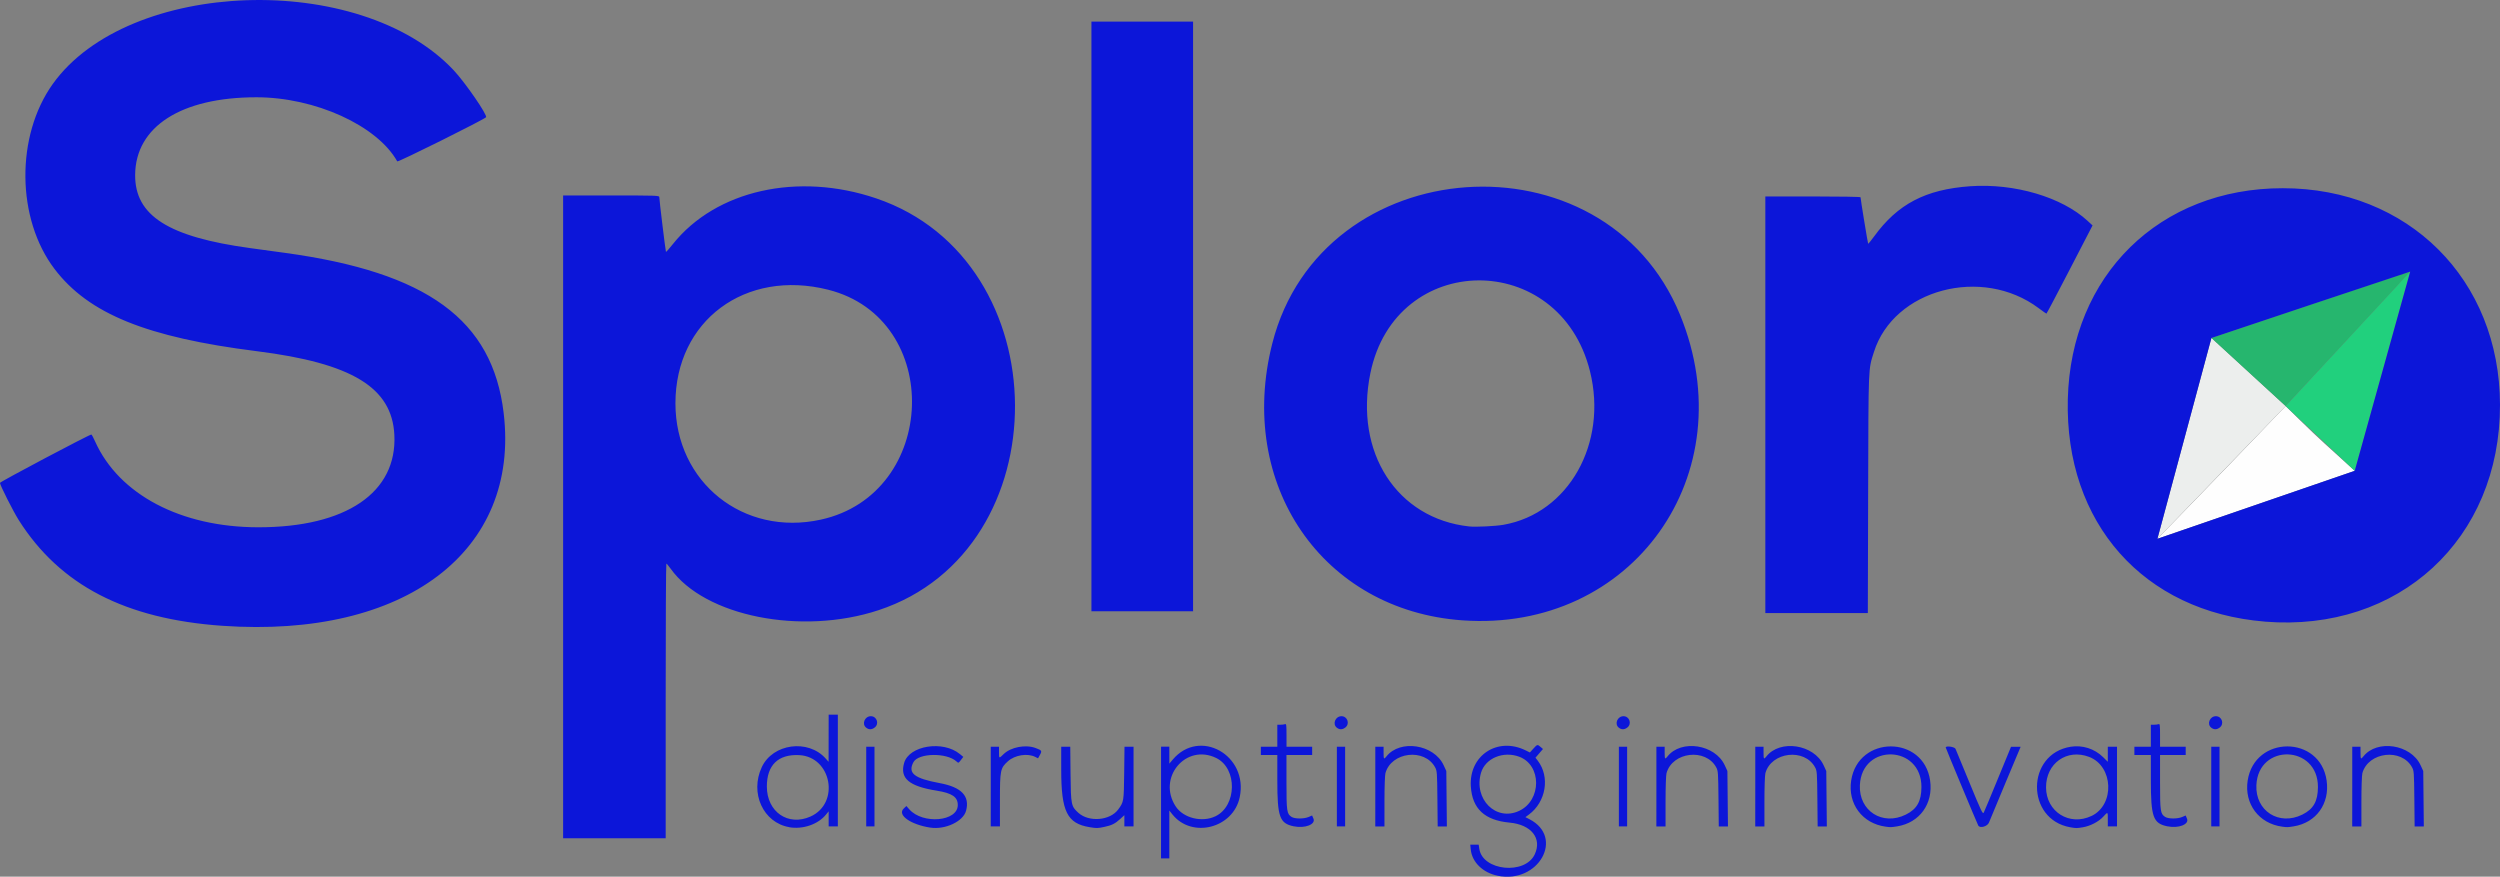 <?xml version="1.0" encoding="UTF-8" standalone="no"?>
<!-- Created with Inkscape (http://www.inkscape.org/) -->

<svg
   width="70.744mm"
   height="24.808mm"
   viewBox="0 0 70.744 24.808"
   version="1.1"
   id="svg1"
   xml:space="preserve"
   xmlns="http://www.w3.org/2000/svg"
   xmlns:svg="http://www.w3.org/2000/svg"><rect x="0" y="0" width="70.744" height="24.808" fill="#808080" stroke="none"/><defs
     id="defs1" /><g
     id="layer1"
     transform="translate(-32.059,-175.301)"><path
       style="fill:#fefefe"
       d="m 95.174,188.417 1.563,-1.625 c 0,0 0.726,0.722 1.104,1.062 l 0.851,0.77 -5.583,1.923 c 0,0 1.378,-1.415 2.065,-2.13 z"
       id="path46865" /><path
       style="fill:#eceeed"
       d="m 94.637,184.864 2.1,1.928 -3.628,3.755 z"
       id="path46858" /><path
       style="fill:#21d07d"
       d="m 96.737,186.792 3.524,-3.805 -1.57,5.637 z"
       id="path46841" /><path
       style="fill:#26b66e"
       d="m 94.637,184.864 c 0,0 5.613,-1.889 5.624,-1.878 0.007,0.007 -3.524,3.805 -3.524,3.805 z"
       id="path46832" /><path
       style="fill:#0c16d9"
       d="m 74.436,200.081 c -0.417,-0.085 -0.721,-0.382 -0.758,-0.739 l -0.014,-0.139 h 0.119 0.119 l 0.018,0.119 c 0.094,0.624 1.296,0.742 1.569,0.154 0.21,-0.453 -0.098,-0.84 -0.711,-0.897 -0.706,-0.065 -1.058,-0.392 -1.098,-1.021 -0.057,-0.88 0.754,-1.415 1.551,-1.023 l 0.12,0.059 0.097,-0.107 c 0.113,-0.125 0.118,-0.126 0.206,-0.049 l 0.067,0.058 -0.106,0.123 -0.106,0.123 0.066,0.086 c 0.35,0.459 0.233,1.165 -0.252,1.523 l -0.099,0.073 0.11,0.056 c 1.006,0.513 0.264,1.839 -0.896,1.602 z m 0.615,-1.836 c 0.635,-0.301 0.635,-1.292 2.25e-4,-1.53 -0.455,-0.17 -0.963,0.043 -1.083,0.455 -0.217,0.747 0.427,1.386 1.083,1.075 z m -10.137,-0.234 v -1.581 h 0.117 0.117 l 5.07e-4,0.24 5.07e-4,0.24 0.093,-0.111 c 0.76,-0.907 2.149,-0.13 1.898,1.062 -0.185,0.88 -1.358,1.176 -1.908,0.482 l -0.084,-0.106 v 0.677 0.677 H 65.03 64.913 Z m 1.539,0.389 c 0.61,-0.294 0.625,-1.355 0.023,-1.649 -0.863,-0.422 -1.682,0.563 -1.144,1.375 0.216,0.326 0.744,0.455 1.12,0.274 z m -18.459,-8.473 v -9.095 h 1.36 c 1.278,0 1.36,0.003 1.361,0.045 3.74e-4,0.083 0.178,1.541 0.189,1.552 0.006,0.006 0.094,-0.093 0.195,-0.22 1.217,-1.525 3.539,-2.047 5.756,-1.294 5.203,1.765 5.246,9.946 0.061,11.654 -2.18,0.718 -4.914,0.173 -5.878,-1.173 -0.057,-0.08 -0.112,-0.145 -0.123,-0.146 -0.011,-6.8e-4 -0.019,1.748 -0.019,3.885 v 3.887 h -1.451 -1.451 z m 7.294,0.078 c 3.321,-0.73 3.48,-5.679 0.208,-6.505 -2.347,-0.593 -4.324,0.876 -4.324,3.214 0,2.236 1.922,3.773 4.116,3.291 z m -0.894,8.703 c -0.739,-0.127 -1.122,-0.965 -0.778,-1.7 0.312,-0.667 1.31,-0.801 1.807,-0.243 l 0.083,0.093 9.73e-4,-0.667 9.72e-4,-0.667 h 0.13 0.13 v 1.581 1.581 h -0.13 -0.13 v -0.213 -0.213 l -0.08,0.097 c -0.225,0.273 -0.651,0.418 -1.034,0.353 z m 0.6,-0.301 c 0.84,-0.376 0.598,-1.691 -0.32,-1.738 -0.594,-0.03 -0.915,0.282 -0.915,0.888 0,0.719 0.602,1.133 1.235,0.85 z m 3.39,0.314 c -0.562,-0.088 -0.941,-0.359 -0.753,-0.539 l 0.076,-0.073 0.082,0.093 c 0.381,0.433 1.373,0.347 1.373,-0.12 0,-0.228 -0.16,-0.337 -0.596,-0.407 -0.786,-0.125 -1.049,-0.35 -0.922,-0.786 0.143,-0.492 1.099,-0.644 1.577,-0.25 l 0.097,0.08 -0.069,0.09 c -0.068,0.089 -0.069,0.089 -0.123,0.04 -0.281,-0.257 -1.084,-0.242 -1.221,0.023 -0.161,0.31 0.022,0.455 0.749,0.59 0.614,0.114 0.853,0.366 0.742,0.782 -0.08,0.301 -0.591,0.542 -1.011,0.476 z m 4.508,-0.013 c -0.636,-0.104 -0.803,-0.442 -0.803,-1.622 l -1.96e-4,-0.654 h 0.128 0.128 l 0.008,0.771 c 0.009,0.875 0.017,0.915 0.223,1.1 0.3,0.27 0.896,0.219 1.126,-0.096 0.159,-0.218 0.159,-0.221 0.169,-1.03 l 0.009,-0.745 h 0.128 0.128 v 1.127 1.127 h -0.13 -0.13 v -0.159 -0.159 l -0.114,0.105 c -0.147,0.135 -0.24,0.182 -0.452,0.227 -0.192,0.041 -0.216,0.041 -0.419,0.008 z m 27.75,0.003 c -1.262,-0.224 -1.252,-2.077 0.013,-2.279 0.333,-0.053 0.674,0.056 0.914,0.292 l 0.136,0.134 v -0.213 -0.213 h 0.13 0.13 v 1.127 1.127 h -0.13 -0.13 v -0.194 c 0,-0.229 0.005,-0.226 -0.132,-0.078 -0.13,0.141 -0.369,0.264 -0.58,0.298 -0.173,0.028 -0.185,0.028 -0.35,-0.001 z m 0.602,-0.32 c 0.666,-0.319 0.62,-1.412 -0.071,-1.673 -0.629,-0.237 -1.219,0.184 -1.216,0.866 0.003,0.689 0.665,1.104 1.287,0.806 z m -22.57,0.294 c -0.407,-0.084 -0.47,-0.26 -0.47,-1.311 v -0.709 h -0.233 -0.233 v -0.117 -0.117 h 0.233 0.233 v -0.311 -0.311 h 0.089 c 0.049,0 0.107,-0.007 0.13,-0.016 0.036,-0.014 0.041,0.024 0.041,0.311 v 0.327 h 0.363 0.363 v 0.117 0.117 H 68.826 68.463 v 0.765 c 0,0.833 0.01,0.899 0.143,0.987 0.089,0.059 0.351,0.06 0.485,0.002 l 0.097,-0.042 0.039,0.092 c 0.067,0.16 -0.242,0.28 -0.553,0.215 z m 16.747,0.009 c -0.662,-0.088 -1.08,-0.647 -0.978,-1.308 0.199,-1.286 2.052,-1.284 2.234,0.003 0.093,0.654 -0.296,1.194 -0.933,1.296 -0.171,0.027 -0.185,0.028 -0.324,0.009 z m 0.567,-0.341 c 0.316,-0.156 0.441,-0.376 0.443,-0.781 0.004,-1.197 -1.69,-1.247 -1.742,-0.052 -0.032,0.728 0.639,1.158 1.299,0.833 z m 7.405,0.332 c -0.407,-0.084 -0.47,-0.26 -0.47,-1.311 v -0.709 h -0.233 -0.233 v -0.117 -0.117 h 0.233 0.233 v -0.311 -0.311 h 0.089 c 0.049,0 0.107,-0.007 0.13,-0.016 0.036,-0.014 0.041,0.024 0.041,0.311 v 0.327 h 0.363 0.363 v 0.117 0.117 h -0.363 -0.363 v 0.765 c 0,0.833 0.01,0.899 0.143,0.987 0.089,0.059 0.351,0.06 0.485,0.002 l 0.097,-0.042 0.038,0.092 c 0.067,0.16 -0.242,0.28 -0.553,0.215 z m 3.248,0.009 c -0.662,-0.088 -1.08,-0.647 -0.978,-1.308 0.199,-1.286 2.052,-1.284 2.234,0.003 0.093,0.654 -0.296,1.194 -0.933,1.296 -0.171,0.027 -0.185,0.028 -0.324,0.009 z m 0.567,-0.341 c 0.316,-0.156 0.441,-0.376 0.443,-0.781 0.004,-1.197 -1.69,-1.247 -1.742,-0.052 -0.032,0.728 0.639,1.158 1.299,0.833 z m -40.637,-0.794 v -1.127 h 0.117 0.117 v 1.127 1.127 h -0.117 -0.117 z m 3.524,0 v -1.127 h 0.117 0.117 v 0.155 c 0,0.184 -0.003,0.183 0.131,0.053 0.204,-0.198 0.619,-0.277 0.903,-0.172 0.178,0.066 0.187,0.08 0.124,0.194 l -0.054,0.098 -0.079,-0.04 c -0.22,-0.111 -0.577,-0.054 -0.774,0.124 -0.213,0.192 -0.225,0.25 -0.225,1.098 l -2.53e-4,0.745 h -0.13 -0.13 z m 9.794,0 v -1.127 h 0.117 0.117 v 1.127 1.127 h -0.117 -0.117 z m 1.088,0 v -1.127 h 0.117 0.117 v 0.168 c 0,0.186 0.009,0.197 0.08,0.107 0.386,-0.491 1.346,-0.344 1.62,0.249 l 0.075,0.163 0.008,0.784 0.008,0.784 h -0.13 -0.13 l -0.008,-0.784 c -0.007,-0.746 -0.011,-0.789 -0.064,-0.887 -0.297,-0.551 -1.239,-0.441 -1.407,0.164 -0.015,0.054 -0.027,0.4 -0.027,0.801 l -1.44e-4,0.706 h -0.13 -0.13 z m 6.892,0 v -1.127 h 0.117 0.117 v 1.127 1.127 h -0.117 -0.117 z m 1.062,0 v -1.127 h 0.117 0.117 v 0.168 c 0,0.186 0.009,0.197 0.08,0.107 0.386,-0.491 1.346,-0.344 1.62,0.249 l 0.075,0.163 0.008,0.784 0.008,0.784 h -0.13 -0.13 l -0.008,-0.784 c -0.008,-0.746 -0.011,-0.789 -0.064,-0.887 -0.297,-0.551 -1.239,-0.441 -1.407,0.164 -0.015,0.054 -0.027,0.4 -0.027,0.801 l -1.4e-4,0.706 h -0.13 -0.13 z m 2.798,0 v -1.127 h 0.117 0.117 v 0.168 c 0,0.186 0.009,0.197 0.08,0.107 0.386,-0.491 1.346,-0.344 1.62,0.249 l 0.075,0.163 0.008,0.784 0.008,0.784 h -0.13 -0.13 l -0.008,-0.784 c -0.007,-0.746 -0.011,-0.789 -0.064,-0.887 -0.297,-0.551 -1.239,-0.441 -1.407,0.164 -0.015,0.054 -0.027,0.4 -0.027,0.801 l -1.5e-4,0.706 h -0.13 -0.13 z m 6.311,1.105 c -0.026,-0.043 -0.922,-2.191 -0.922,-2.211 0,-0.055 0.251,-0.021 0.277,0.038 0.014,0.032 0.193,0.465 0.397,0.961 0.338,0.822 0.374,0.897 0.403,0.842 0.017,-0.033 0.198,-0.466 0.401,-0.961 l 0.37,-0.9 h 0.136 0.136 l -0.427,1.017 c -0.235,0.559 -0.446,1.067 -0.469,1.127 -0.042,0.109 -0.25,0.17 -0.301,0.088 z m 6.592,-1.105 v -1.127 h 0.117 0.117 v 1.127 1.127 h -0.117 -0.117 z m 3.99,0 v -1.127 h 0.117 0.117 v 0.168 c 0,0.186 0.009,0.197 0.08,0.107 0.386,-0.491 1.346,-0.344 1.62,0.249 l 0.075,0.163 0.008,0.784 0.008,0.784 h -0.13 -0.13 l -0.008,-0.784 c -0.008,-0.746 -0.011,-0.789 -0.064,-0.887 -0.297,-0.551 -1.239,-0.441 -1.407,0.164 -0.015,0.054 -0.027,0.4 -0.027,0.801 l -1.4e-4,0.706 h -0.13 -0.13 z m -42.054,-1.667 c -0.129,-0.105 -0.039,-0.324 0.134,-0.324 0.168,0 0.242,0.214 0.111,0.318 -0.084,0.066 -0.167,0.068 -0.244,0.006 z m 13.318,0 c -0.129,-0.105 -0.039,-0.324 0.134,-0.324 0.168,0 0.242,0.214 0.111,0.318 -0.084,0.066 -0.167,0.068 -0.244,0.006 z m 7.98,0 c -0.129,-0.105 -0.039,-0.324 0.134,-0.324 0.168,0 0.242,0.214 0.111,0.318 -0.084,0.066 -0.167,0.068 -0.244,0.006 z m 16.764,0 c -0.129,-0.105 -0.039,-0.324 0.134,-0.324 0.168,0 0.242,0.214 0.111,0.318 -0.084,0.066 -0.167,0.068 -0.244,0.006 z m -56.276,-2.882 c -2.753,-0.192 -4.597,-1.149 -5.764,-2.99 -0.156,-0.246 -0.532,-0.991 -0.532,-1.054 0,-0.032 2.527,-1.369 2.586,-1.369 0.01,2e-5 0.058,0.089 0.106,0.197 0.676,1.503 2.429,2.426 4.614,2.428 2.487,0.003 3.938,-0.983 3.854,-2.619 -0.069,-1.338 -1.2,-2.025 -3.893,-2.364 -3.115,-0.392 -4.758,-1.059 -5.721,-2.324 -1.082,-1.421 -1.105,-3.767 -0.05,-5.24 2.133,-2.979 8.691,-3.204 11.34,-0.389 0.33,0.351 0.97,1.281 0.918,1.333 -0.078,0.078 -2.494,1.28 -2.512,1.249 -0.568,-1.014 -2.326,-1.815 -3.987,-1.814 -2.127,3.5e-4 -3.421,0.829 -3.43,2.197 -0.008,1.152 0.939,1.755 3.256,2.071 0.267,0.036 0.704,0.096 0.972,0.133 4.044,0.552 5.886,1.899 6.2,4.533 0.467,3.914 -2.794,6.382 -7.956,6.022 z M 96.149,192.891 c -3.434,-0.278 -5.662,-2.793 -5.576,-6.292 0.086,-3.509 2.593,-5.971 6.081,-5.972 3.551,-0.002 6.142,2.581 6.149,6.128 0.007,3.801 -2.859,6.444 -6.654,6.137 z m 2.543,-4.267 1.57,-5.637 -2.808,0.935 c -1.544,0.514 -2.812,0.939 -2.817,0.943 -2.83e-4,2e-4 -1.528,5.682 -1.528,5.682 z m -25.254,4.231 c -3.956,-0.284 -6.394,-3.841 -5.375,-7.84 1.395,-5.474 9.395,-6.033 11.537,-0.807 1.847,4.507 -1.349,8.992 -6.161,8.647 z m 1.166,-2.704 c 1.841,-0.324 2.956,-2.302 2.448,-4.344 -0.86,-3.458 -5.505,-3.417 -6.215,0.055 -0.458,2.24 0.749,4.112 2.795,4.336 0.184,0.02 0.745,-0.007 0.972,-0.047 z m 7.41,-3.396 v -5.895 h 1.347 c 0.757,0 1.347,0.01 1.347,0.023 0,0.052 0.205,1.305 0.215,1.315 0.006,0.006 0.081,-0.086 0.167,-0.204 0.669,-0.921 1.458,-1.333 2.721,-1.423 1.252,-0.088 2.591,0.306 3.321,0.979 l 0.141,0.13 -0.646,1.248 c -0.355,0.686 -0.652,1.248 -0.659,1.248 -0.007,2e-4 -0.106,-0.07 -0.22,-0.155 -1.601,-1.2 -4.101,-0.536 -4.661,1.24 -0.162,0.512 -0.154,0.32 -0.164,4.014 l -0.009,3.375 h -1.45 -1.45 z m -19.07,-2.5 v -8.343 h 1.438 1.438 v 8.343 8.343 h -1.438 -1.438 z"
       id="path46829" /></g></svg>

